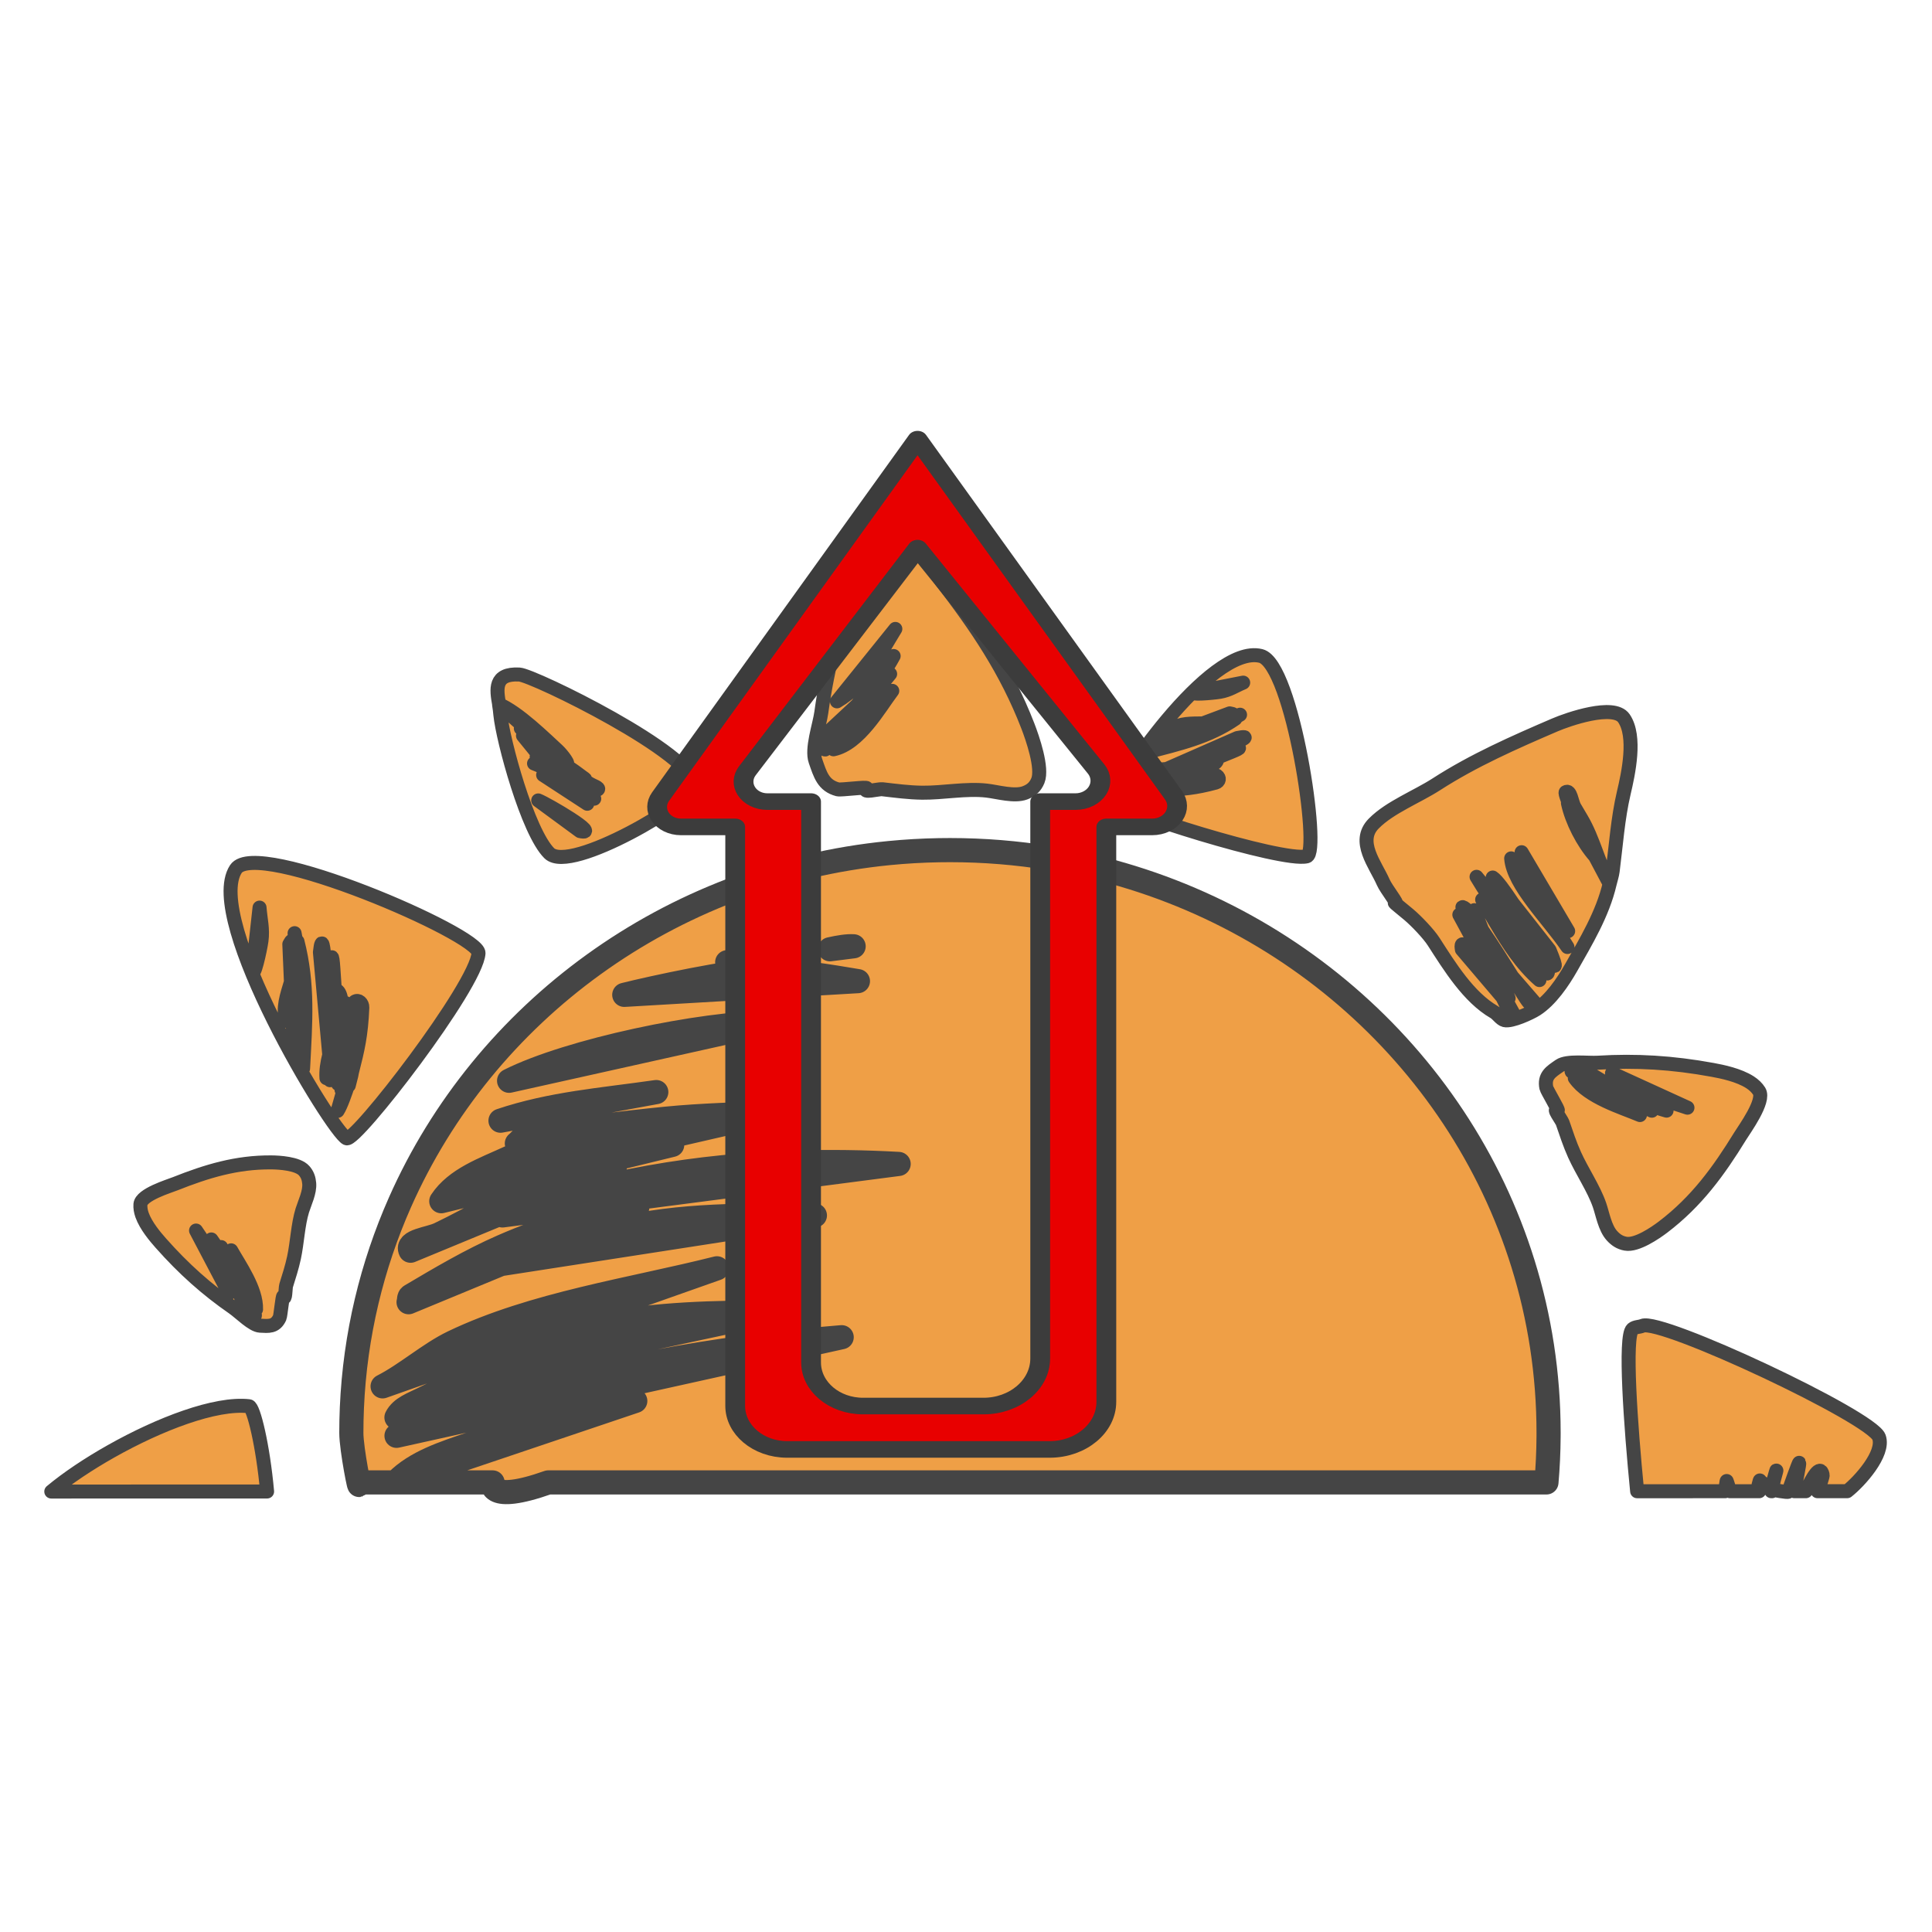 <?xml version="1.0" encoding="UTF-8" standalone="no"?>
<!DOCTYPE svg PUBLIC "-//W3C//DTD SVG 1.1//EN" "http://www.w3.org/Graphics/SVG/1.1/DTD/svg11.dtd">
<svg width="100%" height="100%" viewBox="0 0 1667 1667" version="1.1" xmlns="http://www.w3.org/2000/svg" xmlns:xlink="http://www.w3.org/1999/xlink" xml:space="preserve" xmlns:serif="http://www.serif.com/" style="fill-rule:evenodd;clip-rule:evenodd;stroke-linejoin:round;stroke-miterlimit:10;">
    <g transform="matrix(4.167,0,0,4.167,0,0)">
        <g id="Слой-1">
            <g transform="matrix(0.861,-0.508,0.508,0.861,-68.032,219.653)">
                <path d="M22.424,116.821C26.659,116.128 31.915,115.824 37.369,115.933C48.813,116.162 61.109,118.209 66.679,122.414C67.426,122.979 65.007,130.945 60.926,139.527L22.424,116.821ZM305.358,283.683C311.082,271.361 319.4,254.63 321.61,254.258C322.338,254.135 323.013,254.641 323.712,254.729C327.827,255.248 355.054,295.141 354.19,299.504C353.487,303.053 345.981,305.368 342.832,305.783L337.541,302.663C338.863,301.593 340.077,300.589 340.184,300.266C340.927,298.016 338.018,299.746 335.46,301.436L333.399,300.22C335.034,298.265 337.255,295.901 337.255,295.67C337.255,295.532 333.003,299.083 332.372,299.615C332.325,299.655 332.298,299.678 332.295,299.681C332.124,299.853 329.609,297.619 329.609,297.619C330.652,296.234 331.307,295.735 332.193,294.841C332.963,294.064 331.255,295.664 330.485,296.441C330.403,296.523 329.813,297.202 329.551,297.501L328.325,294.791C328.334,294.773 328.375,294.689 328.383,294.673C328.404,294.632 328.146,294.878 327.706,295.314C327.721,295.515 327.722,295.675 327.683,295.734C327.591,295.873 327.399,296.152 327.141,296.529L321.924,293.453C322.247,292.095 322.452,291.188 322.403,291.273C322.403,291.273 321.871,291.923 321.048,292.936L305.358,283.683ZM329.292,297.798C329.387,297.688 329.474,297.589 329.551,297.501L329.609,297.619C329.545,297.704 329.482,297.788 329.419,297.873L329.292,297.798ZM190.029,42.561C189.375,41.347 188.801,40.109 188.172,39.128C187.918,38.731 187.585,38.358 187.28,37.995C187.071,35.894 186.783,33.766 186.13,31.624L187.049,37.701C187.015,37.66 186.982,37.616 186.949,37.575L186.354,36.82C186.652,37.198 186.833,37.61 187.116,37.988L187.524,40.727L185.177,37.747C188.152,41.524 190.313,46.053 192.205,50.368L190.999,46.013C192.088,47.671 193.208,49.164 193.807,49.106C194.37,49.052 193.318,47.887 193.009,47.286C192.602,46.494 192.126,45.755 191.639,45.032C191.929,45.37 192.239,45.673 192.575,45.928C192.764,46.072 192.47,45.487 192.374,45.27C191.972,44.35 191.625,43.447 191.178,42.54C191.044,42.268 190.09,40.203 189.103,38.144C189.484,38.917 190.176,40.207 190.744,41.182C191.501,42.142 191.102,39.028 190.76,37.906C190.311,36.434 189.523,33.601 188.545,30.758L188.522,30.693C187.556,27.894 186.382,25.144 185.168,23.542C186.265,20.595 187.501,17.403 191.914,20.337C194.316,21.933 214.855,52.99 211.455,58.666C209.914,61.24 179.998,61.336 178.442,55.36C176.843,49.219 182.061,30.343 184.292,25.524C184.559,24.947 184.878,24.261 185.135,23.568L187.472,30.907C187.143,30.344 186.812,29.863 186.516,30.097L188.39,36.781L188.423,36.823L190.029,42.561ZM190.999,46.013C189.784,44.16 188.599,42.091 188.185,41.566L187.557,40.768C187.556,40.756 187.525,40.739 187.524,40.727C187.467,39.915 187.391,39.119 187.315,38.307C188.327,39.677 189.161,41.151 190.029,42.561C190.049,42.597 190.043,42.636 190.063,42.671L190.999,46.013ZM191.639,45.032C191.071,44.371 190.581,43.578 190.129,42.755C190.6,43.527 191.126,44.271 191.639,45.032ZM190.432,50.54C189.47,47.381 187.719,43.462 185.588,40.756L190.432,50.54ZM186.252,54.649C189.659,57.817 183.236,46.313 182.03,44.782L186.252,54.649ZM270.795,34.16C271.803,33.981 272.792,34.047 273.656,34.396C276.12,35.39 276.742,45.638 277.042,48.064C278.514,59.942 279.215,70.906 277.218,83C276.771,85.703 275.465,92.162 273.247,93.84C272.101,94.708 270.998,94.886 269.686,94.665C267.365,94.275 264.895,91.614 263.088,90.247C259.657,87.65 255.054,86.066 251.353,83.825C248.955,82.374 246.805,80.678 244.58,78.994C243.987,78.545 240.406,77.574 241.894,77.168C242.366,77.039 237.102,74.807 236.639,74.34C234.427,72.107 235.07,69.826 235.647,66.916C236.165,64.301 240.139,60.971 241.777,58.904C247.929,51.144 254.534,44.611 262.504,38.579C264.422,37.127 267.773,34.697 270.795,34.16ZM263.789,51.775L245.748,58.551C252.641,58.551 257.873,54.871 263.789,51.775ZM260.636,56.43L248.959,61.32L240.435,63.205C240.814,63.396 241.424,63.299 241.894,63.382L241.135,63.558C241.475,63.558 241.79,63.402 242.128,63.382C242.629,63.451 243.071,63.585 243.646,63.558L239.384,65.326C235.653,67.208 245.46,63.995 246.448,63.558C246.965,63.33 247.45,63.024 247.966,62.792C251.937,61.71 256.081,59.945 258.125,59.257L252.871,60.436L252.462,60.554C255.21,59.221 258.024,58.011 260.636,56.43ZM256.724,62.498L240.084,66.74C245.28,68.487 252.591,64.197 256.724,62.498ZM120.86,25.205C127.789,21.772 157.444,62.563 155.308,65.738C151.529,71.355 113.415,86.575 112.278,84.885C110.422,82.127 109.78,30.695 120.86,25.205ZM118.076,68.067C119.075,66.211 120.057,64.374 121.036,62.498C121.59,61.435 129.606,46.728 128.275,47.534C128.085,47.649 127.727,48.055 127.108,48.889L117.979,68.165C118.011,68.132 118.044,68.099 118.076,68.067ZM117.979,68.165C116.744,69.408 115.688,70.698 115.022,72.042L117.065,69.98C116.746,70.57 116.453,71.159 116.131,71.747C115.581,72.753 114.852,73.392 116.131,72.101L117.182,69.862L120.043,66.975L116.482,74.281C117.093,73.355 117.585,72.253 118.175,71.276L117.073,73.692C118.574,70.919 122.098,66.353 124.364,62.616L125.298,61.673C125.076,61.897 124.724,62.152 124.48,62.38C125.954,59.904 126.863,57.811 125.823,57.137C126.471,55.824 127.184,54.45 127.808,53.189C128.569,51.655 128.836,51.023 128.684,51.01C128.533,50.997 127.971,51.611 127.108,52.482L125.006,56.783C124.98,56.783 124.974,56.783 124.947,56.783L123.838,59.199L120.627,65.738C119.742,66.496 118.873,67.272 118.076,68.067C117.934,68.331 117.792,68.596 117.649,68.861L117.979,68.165ZM121.036,34.572L113.27,44.941C112.336,46.827 116.578,42.345 117.883,40.7C119.434,38.743 119.982,36.7 121.036,34.572ZM124.597,42.82L114.672,62.144C114.091,63.316 116.259,59.509 117.474,57.372L111.869,67.859C117.246,59.721 121.655,53.48 124.247,44.588L122.32,48.182C123.15,46.414 123.996,44.641 124.597,42.82ZM123.254,43.881C123.173,43.836 122.903,44.029 122.495,44.234L118.817,51.127C116.76,53.042 114.444,54.925 113.913,57.608L118.35,52.011L112.57,62.851C116.312,59.076 121.017,48.53 122.846,44.941C123.224,44.198 123.336,43.925 123.254,43.881ZM126.349,60.672L116.482,75.695C119.986,72.158 126.349,65.826 126.349,60.672ZM128.159,61.379L120.393,72.572L113.562,79.053C114.731,78.463 116.724,76.778 118.642,75.106L118.233,75.695C118.692,75.232 118.93,74.988 119.342,74.575C119.819,74.144 119.994,73.842 120.452,73.397C123.509,70.324 125.74,68.032 128.859,63.205C129.339,62.462 129.058,61.379 128.159,61.379ZM336.246,136.259C338.866,136.326 341.498,136.533 343.952,136.436C353.094,136.072 362.183,137.153 371.335,138.321C374.305,138.7 384.091,140.671 384.355,144.389C384.68,148.954 379.336,154.72 376.473,157.704C372.752,161.582 369.537,166.276 366.256,170.488C365.716,171.182 365.047,171.741 364.446,172.373C364.562,167.542 366.197,162.809 366.197,157.881L366.197,155.053C366.197,153.861 367.378,151.459 366.197,151.459C365.915,151.459 365.587,153.794 365.38,155.288L365.438,153.639C364.243,157.256 363.948,162.25 364.679,166.011L364.387,172.432C359.957,177.068 354.094,180.221 348.682,183.332C345.728,185.029 341.639,186.962 338.114,187.102C336.678,187.159 332.343,186.724 331.283,185.688C330.721,185.14 330.693,183.868 330.29,183.155C327.274,177.81 327.141,170.312 326.904,164.243C326.827,162.274 325.987,158.714 325.327,156.82C324.814,155.346 323.813,152.744 324.101,153.285C324.599,154.218 323.97,149.849 324.16,148.336C324.656,144.38 323.604,138.175 328.655,136.848C331.04,136.221 333.625,136.192 336.246,136.259ZM345.062,165.716C344.891,162.561 344.645,159.926 344.186,159L345.062,165.716ZM345.062,165.716C345.541,174.577 345.342,187.476 346.697,177.911L345.062,165.716ZM334.144,166.953C333.896,171.536 333.587,176.098 333.326,180.68C333.228,176.634 333.067,172.636 332.159,168.603C331.739,166.74 331.235,168.345 331.108,168.603L333.326,181.387C333.298,181.899 333.237,182.407 333.209,182.919C333.14,184.203 333.215,184.061 333.56,185.453L334.144,166.953ZM334.144,166.953C334.19,166.087 334.276,165.227 334.319,164.361C334.354,163.647 334.319,161.466 334.319,162.181L334.144,166.953ZM337.238,178.736C337.135,174.843 337.026,171.206 336.771,167.248L337.472,162.888C337.12,163.954 337.012,164.742 336.713,165.716C336.514,163.402 336.194,161.599 335.72,161.121C335.553,160.952 335.759,161.593 335.72,161.828C335.46,163.401 335.019,164.863 335.019,166.482L335.603,169.663C334.611,173.681 334.03,177.551 334.319,182.212L335.019,177.911L336.012,171.902L337.238,178.736ZM337.238,178.736C337.298,180.994 337.316,184.095 337.472,185.04C337.563,185.59 338.523,187.568 338.523,185.806L337.238,178.736ZM350.208,179.261L349.499,157.527C347.041,162.488 349.796,172.444 350.208,179.261ZM341.383,157.174C341.383,163.853 342.43,171.284 342.785,177.911C343.031,182.504 344.536,183.685 344.536,178.265L341.383,157.174ZM352.01,157.527C350.125,163.233 352.01,170.506 352.01,176.498L352.01,157.527ZM339.982,161.828L339.982,167.542C339.982,172.461 340.179,177.504 341.734,182.212L339.982,161.828ZM368.55,222.626C368.966,223.459 369.213,224.331 369.234,225.158C369.293,227.519 362.621,230.385 361.087,231.196C353.574,235.169 346.446,238.266 337.769,239.283C335.829,239.509 331.125,239.845 329.349,238.304C328.432,237.508 327.988,236.593 327.75,235.406C327.328,233.307 328.382,230.562 328.765,228.686C329.493,225.124 329.198,220.776 329.609,217.061C329.874,214.654 330.376,212.406 330.848,210.096C330.974,209.48 330.57,206.157 331.28,207.354C331.505,207.734 331.449,202.666 331.626,202.159C332.468,199.735 334.184,199.774 336.299,199.613C338.202,199.468 341.598,202.155 343.462,203.105C350.462,206.672 356.776,210.911 363.155,216.446C364.69,217.778 367.302,220.13 368.55,222.626ZM354.705,220.557L344.867,206.465C346.894,212.437 350.895,216.134 354.705,220.557ZM345.455,216.871L337.723,203.417C338.082,208.316 343.102,213.676 345.455,216.871ZM350.665,218.882L343.959,209.876L340.191,202.919C340.174,203.291 340.419,203.797 340.501,204.223L340.16,203.606C340.26,203.9 340.457,204.138 340.57,204.426C340.671,204.876 340.712,205.289 340.899,205.781L338.463,202.49C336.106,199.685 341.14,207.452 341.723,208.209C342.028,208.605 342.375,208.955 342.682,209.35C344.574,212.545 346.973,215.734 348.034,217.349L345.701,213.064L345.502,212.737C347.201,214.815 348.839,216.978 350.665,218.882ZM67.72,77.05C67.871,76.268 68.152,75.544 68.558,74.966C69.717,73.316 75.532,74.736 76.947,74.958C83.873,76.045 90.103,77.538 96.291,81.245C97.673,82.074 100.919,84.232 101.297,86.19C101.493,87.202 101.319,88.055 100.872,88.99C100.083,90.644 98.002,91.993 96.8,93.086C94.516,95.16 92.503,98.293 90.35,100.634C88.955,102.151 87.486,103.439 86.006,104.784C85.611,105.143 84.189,107.628 84.333,106.446C84.378,106.072 81.843,109.577 81.471,109.835C79.69,111.071 78.589,110.173 77.124,109.21C75.807,108.344 74.951,104.776 74.214,103.178C71.448,97.177 69.472,91.065 68.111,84.029C67.784,82.336 67.27,79.397 67.72,77.05ZM75.719,85.497L75.001,100.16C76.705,95.033 75.966,90.466 75.719,85.497ZM79.896,92.722L78.124,105.877C80.375,102.333 79.812,96.108 79.896,92.722ZM77.511,88.697L77.324,98.28L76.258,104.967C76.457,104.72 76.555,104.248 76.716,103.914L76.626,104.511C76.71,104.258 76.702,103.995 76.774,103.74C76.937,103.38 77.12,103.076 77.247,102.643L77.17,106.138C77.287,109.259 77.937,101.374 77.94,100.559C77.942,100.133 77.893,99.716 77.893,99.29C78.277,96.137 78.327,92.731 78.452,91.084L77.804,95.209L77.768,95.534C77.711,93.246 77.738,90.93 77.511,88.697ZM326.135,95.061C330.984,99.811 316.117,136.492 313.263,135.652C308.215,134.165 283.893,106.959 284.544,105.516C285.606,103.159 318.38,87.466 326.135,95.061ZM297.455,105.328C296.185,104.667 294.954,104.17 293.837,104.012L295.941,105.103C295.44,105.011 294.95,104.942 294.449,104.847C293.594,104.686 292.906,104.268 294.222,104.951L296.061,105.166L299.007,106.694L292.957,105.886C293.784,106.121 294.68,106.205 295.532,106.408L293.56,106.204C295.914,106.635 300.19,108.219 303.455,109.002L304.416,109.5C304.188,109.382 303.89,109.164 303.651,109.029C305.803,109.524 307.493,109.663 307.529,108.6C308.619,108.752 309.774,108.94 310.821,109.087C312.097,109.268 312.605,109.303 312.555,109.173C312.506,109.044 311.897,108.757 311.008,108.297L307.444,107.816C307.435,107.795 307.432,107.79 307.422,107.767L305.448,107.557L300.024,106.815C299.199,106.302 298.37,105.809 297.555,105.38C297.331,105.34 297.107,105.299 296.882,105.259L297.455,105.328ZM297.555,105.38C299.128,105.663 300.682,105.939 302.26,106.2C303.154,106.347 315.656,108.678 314.631,107.808C314.484,107.684 314.086,107.506 313.315,107.237L297.455,105.328C297.488,105.345 297.522,105.362 297.555,105.38ZM316.252,103.361L300.058,100.804C299.084,100.666 302.355,101.346 304.191,101.727L295.319,100.157C302.596,102.23 308.286,104.056 314.984,103.591L311.941,103.048C313.393,103.217 314.854,103.398 316.252,103.361ZM315.059,102.557C315.056,102.476 314.83,102.308 314.542,102.03L308.713,101.003C306.698,99.857 304.605,98.486 302.68,98.835L307.967,100.875L298.801,99.264C302.654,101.263 311.22,102.067 314.222,102.53C314.844,102.625 315.062,102.638 315.059,102.557ZM305.461,110.079L292.049,106.303C295.657,108.174 302.152,111.598 305.461,110.079ZM320.188,97.969L310.567,94.567C309,94.346 313.496,96.553 315.051,97.153C316.899,97.866 318.42,97.719 320.188,97.969ZM305.698,111.793L295.547,108.634L288.779,104.864C289.603,105.663 291.446,106.823 293.252,107.925L292.718,107.759C293.19,108.004 293.438,108.13 293.86,108.351C294.319,108.62 294.579,108.677 295.04,108.926C298.18,110.563 300.503,111.742 304.793,112.913C305.453,113.093 306.041,112.54 305.698,111.793Z" style="fill:#ef9f46;stroke:#454545;stroke-width:2.9px;"/>
            </g>
            <g transform="matrix(1,0,0,1,6.013,90.965)">
                <path d="M76.811,157.983C94.227,118.657 132.509,90.154 178.091,85.677C181.493,85.343 184.936,85.143 188.414,85.082C189.171,85.069 189.93,85.062 190.69,85.062C197.724,85.062 204.622,85.632 211.336,86.727C258.034,94.344 295.871,127.366 309.345,170.703C312.791,181.784 314.643,193.541 314.643,205.719C314.643,205.98 314.642,206.242 314.64,206.503C314.62,209.697 314.471,212.861 314.2,215.991L107.515,215.991C94.778,220.5 95.989,215.991 95.989,215.991L68.323,215.991C68.714,218.881 66.737,209.179 66.737,205.719C66.737,203.968 66.775,202.225 66.851,200.492C67.51,185.444 70.998,171.111 76.811,157.983ZM107.549,166.659L125.94,159.059C116.344,160.442 106.938,163.236 98.032,167.13C91.436,170.014 85.197,173.71 78.998,177.381C78.614,177.609 78.73,178.251 78.589,178.677L97.681,170.783L93.419,171.431C97.874,169.183 102.658,167.764 107.549,166.659ZM97.681,170.783L162.723,160.708C148.981,160.708 134.752,160.386 121.328,163.713C116.8,164.835 112.126,165.624 107.549,166.659L97.681,170.783ZM125.531,199.121C113.898,201.077 102.484,204.247 91.317,208.076C85.946,209.917 80.09,211.746 76.079,215.794L125.531,199.121ZM129.881,135.164C118.587,136.788 108.183,137.538 97.623,141.09L129.881,135.164ZM154.316,139.381C146.846,139.808 139.341,139.938 131.895,140.677C122.135,141.646 112.38,142.902 102.703,144.507C102.007,144.622 101.573,145.376 101.009,145.803L126.074,143.393C122.535,144.351 103.558,146.857 99.316,148.808C94.3,151.115 88.42,153.134 85.362,157.763L133.175,146.105C131.649,146.105 96.163,153.02 94.766,153.056L154.316,139.381ZM121.328,150.516C111.618,151.605 104.096,154.314 95.521,159.059C92.039,160.986 88.54,162.877 84.953,164.597C82.9,165.581 77.982,165.963 78.998,168.014L121.328,150.516ZM158.928,149.75C138.291,150.334 118.845,153.708 98.032,160.708L180.064,150.045C172.827,149.639 165.807,149.556 158.928,149.75ZM153.373,120.81C139.517,120.81 111.855,126.542 99.402,132.825L153.373,120.81ZM142.443,171.655C124.723,176.125 104.514,178.973 87.812,186.968C82.938,189.301 78.035,193.664 73.21,196.099L142.443,171.655ZM151.513,109.924C145.557,110.021 128.864,113.617 123.251,115.033L171.634,112.194C165.978,111.242 157.469,109.827 151.513,109.924ZM95.112,192.287C90.57,194.359 86.025,196.459 81.567,198.708C79.574,199.714 77.075,200.526 76.079,202.538L113.212,189.518L94.237,193.583C94.526,193.145 94.868,192.78 95.112,192.287ZM113.212,189.518L153.848,180.798C141.979,180.798 130.003,181.056 118.35,183.332C114.524,184.079 111.486,185.041 107.802,186.374C104.027,187.74 99.609,189.486 95.93,191.049C95.474,191.243 95.344,191.819 95.112,192.287C95.683,192.026 96.234,191.72 96.806,191.462C109.093,185.922 122.523,183.837 135.69,181.623L113.212,189.518ZM150.31,107.55C148.403,107.661 146.49,107.886 144.565,108.274L150.31,107.55ZM168.27,185.924C155.374,186.965 142.5,188.599 129.794,191.049C116.895,193.536 104.11,196.544 91.317,199.533C90.703,199.677 76.654,206.056 76.091,206.34L168.27,185.924ZM165.837,105.595L170.743,104.977C169.404,104.892 167.678,105.183 165.837,105.595Z" style="fill:#ef9f46;fill-rule:nonzero;stroke:#454545;stroke-width:5px;"/>
            </g>
            <g transform="matrix(1.141,0,0,0.957,-31.348,8.908)">
                <path d="M160.895,169.608L151.044,169.608C149.487,169.608 148.051,168.77 147.286,167.414C146.521,166.059 146.544,164.397 147.348,163.064L193.987,85.715L240.443,162.76C241.284,164.155 241.309,165.895 240.508,167.313C239.707,168.731 238.204,169.608 236.576,169.608L228.248,169.608L228.248,294.006C228.248,299.692 223.638,304.302 217.952,304.302L170.326,304.302C165.117,304.302 160.895,300.08 160.895,294.871L160.895,169.608ZM174.665,164.132L174.665,285.486C174.665,290.695 178.887,294.917 184.096,294.917L205.951,294.917C211.637,294.917 216.247,290.307 216.247,284.621L216.247,164.132L222.658,164.132C224.33,164.132 225.865,163.209 226.648,161.732C227.431,160.254 227.334,158.465 226.396,157.082L193.987,109.294L163.089,157.487C162.238,158.815 162.179,160.503 162.936,161.887C163.693,163.271 165.145,164.132 166.723,164.132L174.665,164.132Z" style="fill:#e80000;stroke:#3c3c3c;stroke-width:3.59px;stroke-linecap:round;stroke-miterlimit:1.5;"/>
            </g>
        </g>
    </g>
</svg>
